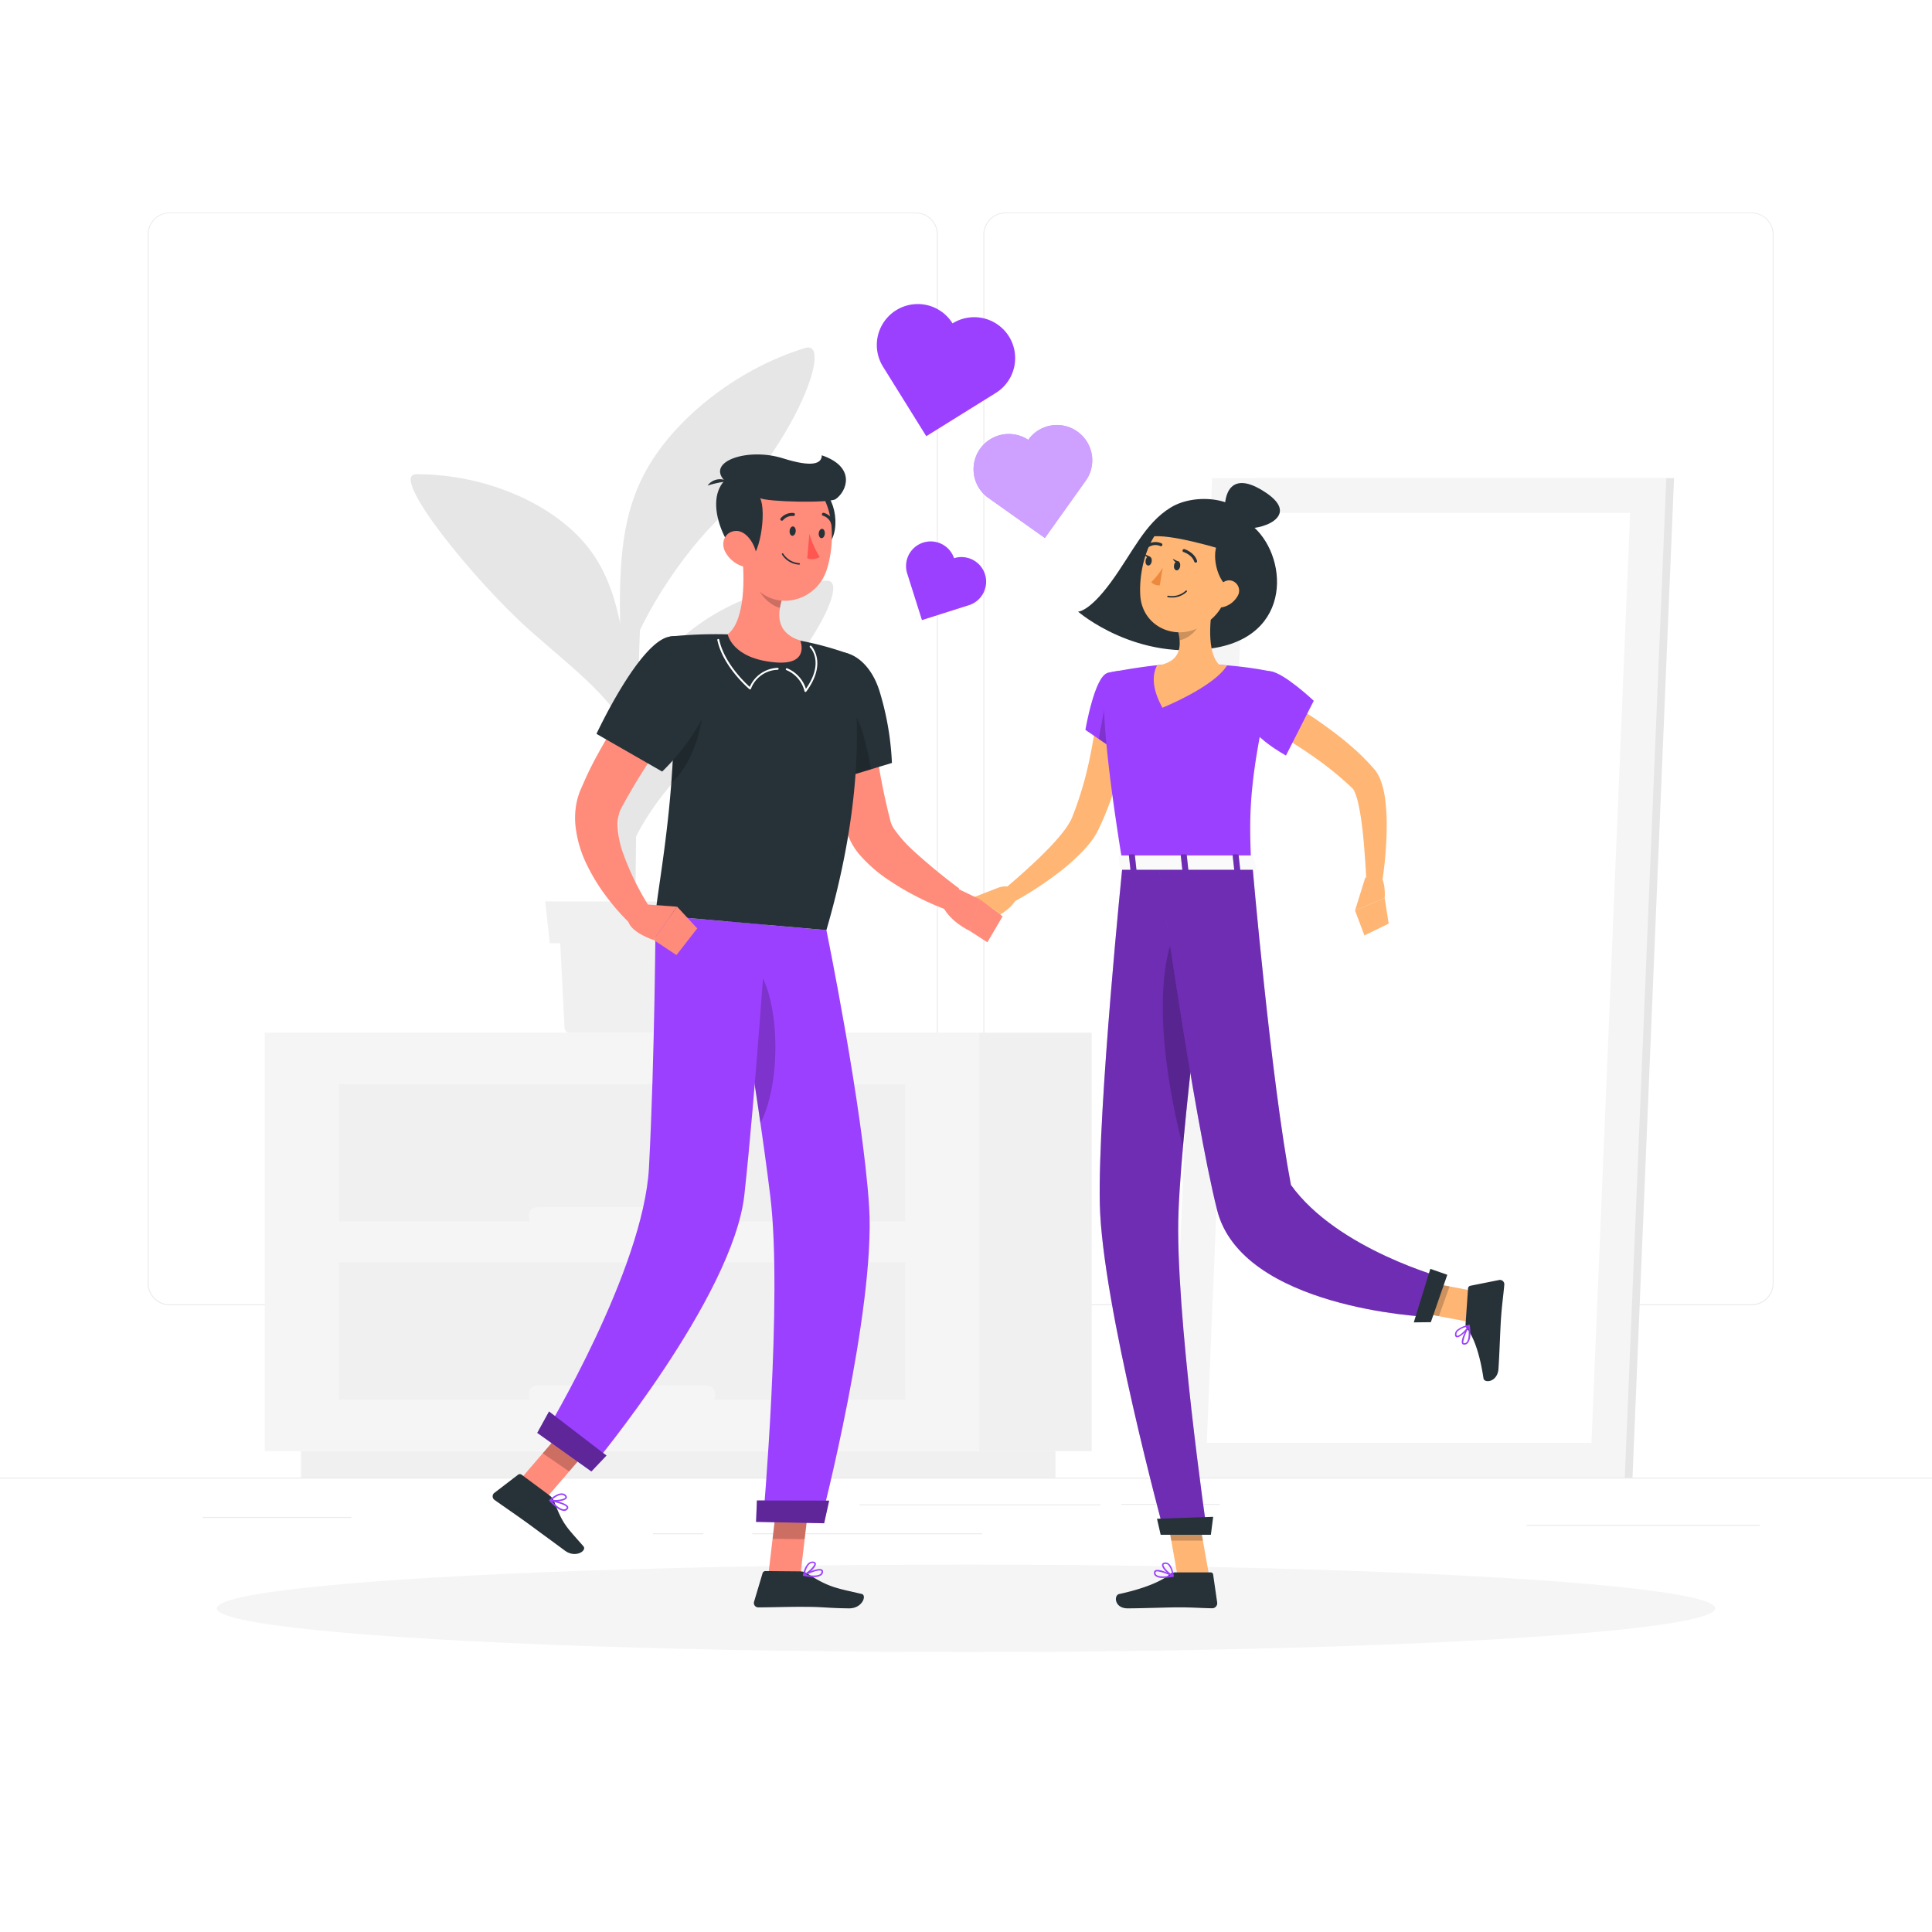 <svg class="animated" id="freepik_stories-love-is-in-the-air" xmlns="http://www.w3.org/2000/svg" viewBox="0 0 500 500" version="1.1" xmlns:xlink="http://www.w3.org/1999/xlink" xmlns:svgjs="http://svgjs.com/svgjs"><style>svg#freepik_stories-love-is-in-the-air:not(.animated) .animable {opacity: 0;}svg#freepik_stories-love-is-in-the-air.animated #freepik--character-2--inject-125 {animation: 3s Infinite  linear floating;animation-delay: 0s;}svg#freepik_stories-love-is-in-the-air.animated #freepik--character-1--inject-125 {animation: 3s Infinite  linear floating;animation-delay: 0s;}svg#freepik_stories-love-is-in-the-air.animated #freepik--Hearts--inject-125 {animation: 1.5s Infinite  linear heartbeat;animation-delay: 0s;}            @keyframes floating {                0% {                    opacity: 1;                    transform: translateY(0px);                }                50% {                    transform: translateY(-10px);                }                100% {                    opacity: 1;                    transform: translateY(0px);                }            }                    @keyframes heartbeat {                0% {                    transform: scale(1);                }                10% {                    transform: scale(1.1);                }                30% {                    transform: scale(1);                }                40% {                    transform: scale(1);                }                50% {                    transform: scale(1.1);                }                60% {                    transform: scale(1);                }                100% {                    transform: scale(1);                }            }        </style><g id="freepik--background-complete--inject-125" class="animable" style="transform-origin: 250px 226.03px;"><rect y="382.4" width="500" height="0.25" style="fill: rgb(235, 235, 235); transform-origin: 250px 382.525px;" id="el2yl9l8aj4hl" class="animable"></rect><rect x="290.21" y="389.21" width="25.46" height="0.25" style="fill: rgb(235, 235, 235); transform-origin: 302.94px 389.335px;" id="el72hjzaue06k" class="animable"></rect><rect x="395.11" y="394.62" width="60.33" height="0.25" style="fill: rgb(235, 235, 235); transform-origin: 425.275px 394.745px;" id="elzg1oekpa8z" class="animable"></rect><rect x="222.46" y="389.33" width="62.33" height="0.25" style="fill: rgb(235, 235, 235); transform-origin: 253.625px 389.455px;" id="elrwmew3sk6ss" class="animable"></rect><rect x="169" y="396.81" width="13.04" height="0.25" style="fill: rgb(235, 235, 235); transform-origin: 175.52px 396.935px;" id="elaqkqrf6cr27" class="animable"></rect><rect x="194.71" y="396.81" width="59.38" height="0.25" style="fill: rgb(235, 235, 235); transform-origin: 224.4px 396.935px;" id="elaf4o35wl7js" class="animable"></rect><rect x="52.46" y="392.59" width="38.45" height="0.25" style="fill: rgb(235, 235, 235); transform-origin: 71.685px 392.715px;" id="elwclxx1r5f4l" class="animable"></rect><path d="M237,337.8H43.91a5.71,5.71,0,0,1-5.7-5.71V60.66A5.71,5.71,0,0,1,43.91,55H237a5.71,5.71,0,0,1,5.71,5.71V332.09A5.71,5.71,0,0,1,237,337.8ZM43.91,55.2a5.46,5.46,0,0,0-5.45,5.46V332.09a5.46,5.46,0,0,0,5.45,5.46H237a5.47,5.47,0,0,0,5.46-5.46V60.66A5.47,5.47,0,0,0,237,55.2Z" style="fill: rgb(235, 235, 235); transform-origin: 140.46px 196.4px;" id="eltxe7yberht" class="animable"></path><path d="M453.31,337.8H260.21a5.72,5.72,0,0,1-5.71-5.71V60.66A5.72,5.72,0,0,1,260.21,55h193.1A5.71,5.71,0,0,1,459,60.66V332.09A5.71,5.71,0,0,1,453.31,337.8ZM260.21,55.2a5.47,5.47,0,0,0-5.46,5.46V332.09a5.47,5.47,0,0,0,5.46,5.46h193.1a5.47,5.47,0,0,0,5.46-5.46V60.66a5.47,5.47,0,0,0-5.46-5.46Z" style="fill: rgb(235, 235, 235); transform-origin: 356.75px 196.4px;" id="el1355uwx715h9" class="animable"></path><g id="elmd85ok89bd"><rect x="253.42" y="267.27" width="29.1" height="108.27" style="fill: rgb(240, 240, 240); transform-origin: 267.97px 321.405px; transform: rotate(180deg);" class="animable" id="elfqct80mubhr"></rect></g><g id="el22gukhpq1u"><rect x="77.9" y="375.54" width="195.25" height="6.86" style="fill: rgb(240, 240, 240); transform-origin: 175.525px 378.97px; transform: rotate(180deg);" class="animable" id="elyj0685u0t1d"></rect></g><rect x="68.52" y="267.27" width="184.9" height="108.27" style="fill: rgb(245, 245, 245); transform-origin: 160.97px 321.405px;" id="eleglortehv9d" class="animable"></rect><rect x="87.72" y="280.6" width="146.5" height="35.51" style="fill: rgb(240, 240, 240); transform-origin: 160.97px 298.355px;" id="elq3zc5tkrih" class="animable"></rect><rect x="87.72" y="326.7" width="146.5" height="35.51" style="fill: rgb(240, 240, 240); transform-origin: 160.97px 344.455px;" id="elhpm5y4k6k7k" class="animable"></rect><g id="elny7gsrjjrl"><rect x="136.86" y="312.41" width="48.22" height="4.87" rx="2.15" style="fill: rgb(245, 245, 245); transform-origin: 160.97px 314.845px; transform: rotate(180deg);" class="animable" id="elv6ulk2oge7"></rect></g><g id="elpw1gvlm5m3"><rect x="136.86" y="358.52" width="48.22" height="4.87" rx="2.15" style="fill: rgb(245, 245, 245); transform-origin: 160.97px 360.955px; transform: rotate(180deg);" class="animable" id="elvyf5rfs0ae8"></rect></g><polygon points="314.22 382.4 422.49 382.4 433.24 123.73 324.97 123.73 314.22 382.4" style="fill: rgb(230, 230, 230); transform-origin: 373.73px 253.065px;" id="elcdj3avvc5i9" class="animable"></polygon><polygon points="302.94 382.4 420.49 382.4 431.24 123.73 313.69 123.73 302.94 382.4" style="fill: rgb(245, 245, 245); transform-origin: 367.09px 253.065px;" id="els0nkeqzj5ar" class="animable"></polygon><polygon points="411.87 373.4 421.87 132.73 322.31 132.73 312.31 373.4 411.87 373.4" style="fill: rgb(255, 255, 255); transform-origin: 367.09px 253.065px;" id="elivbqeqt52q" class="animable"></polygon><path d="M161.37,262.32c-1.29-36.44-2.61-86.16.19-104.28l4.62-3.57s-1,3.42-1.54,59.41c-.5,52.28-1.11,43-.73,48.28a1.28,1.28,0,0,1-1.27,1.38h0A1.26,1.26,0,0,1,161.37,262.32Z" style="fill: rgb(230, 230, 230); transform-origin: 163.042px 209.005px;" id="eluze8o8ane1" class="animable"></path><path d="M152.82,142.48c-8.53-11.57-26.5-19.79-45.1-19.75-7.3,0,14.88,27.53,29.67,40.65,11,9.76,23.05,18.53,26.33,29.29C162.15,170,161.36,154.05,152.82,142.48Z" style="fill: rgb(230, 230, 230); transform-origin: 135.002px 157.7px;" id="elfxnfbh3usq4" class="animable"></path><path d="M169.94,172.62c7.84-12,25.3-21.31,43.87-22.35,7.29-.41-8.28,26.09-25.31,38.68-11.83,8.73-23.85,23.49-26.5,34.42C162.25,200.68,162.1,184.67,169.94,172.62Z" style="fill: rgb(230, 230, 230); transform-origin: 188.826px 186.818px;" id="elis83ot1hkjl" class="animable"></path><path d="M166.45,123.18c7.13-14.06,23.8-27.61,41.93-33.12,7.12-2.16-1.51,23.16-23,44.79-11.31,11.39-22.37,29.83-24.47,41.51C160.18,153.38,159.31,137.23,166.45,123.18Z" style="fill: rgb(230, 230, 230); transform-origin: 185.631px 133.145px;" id="elg0cgd5czxzl" class="animable"></path><path d="M144.68,238.19l1.43,27.88a1.28,1.28,0,0,0,1.27,1.2h31.51a1.28,1.28,0,0,0,1.27-1.2l1.43-27.88Z" style="fill: rgb(240, 240, 240); transform-origin: 163.135px 252.73px;" id="el481h0x3o9se" class="animable"></path><polygon points="183.98 244.1 142.29 244.1 141.09 233.28 185.18 233.28 183.98 244.1" style="fill: rgb(240, 240, 240); transform-origin: 163.135px 238.69px;" id="elsepg1rpwqor" class="animable"></polygon></g><g id="freepik--Shadow--inject-125" class="animable" style="transform-origin: 250px 416.24px;"><ellipse id="freepik--path--inject-125" cx="250" cy="416.24" rx="193.89" ry="11.32" style="fill: rgb(245, 245, 245); transform-origin: 250px 416.24px;" class="animable"></ellipse></g><g id="freepik--character-2--inject-125" class="animable" style="transform-origin: 318.698px 270.625px;"><path d="M303,131.33c-6.75,4.11-9.83,11.59-15.5,19.34s-8.5,7.62-8.5,7.62,15.21,13.21,35.94,9.29,17.94-26,7.79-32.5C321.21,128.92,309.55,127.33,303,131.33Z" style="fill: rgb(38, 50, 56); transform-origin: 304.746px 148.721px;" id="eln3szczkmw89" class="animable"></path><path d="M292.33,184.17c-.1,1.38-.22,2.56-.39,3.82s-.34,2.47-.54,3.69c-.41,2.46-1,4.88-1.54,7.3a79.76,79.76,0,0,1-4.89,14.2l-.4.86-.19.43-.26.51A18.8,18.8,0,0,1,283,216.9a27.6,27.6,0,0,1-2.59,3.17,52.93,52.93,0,0,1-5.64,5.14,89.81,89.81,0,0,1-12.32,8.13l-2.3-3.45c1.77-1.5,3.58-3.06,5.31-4.63s3.45-3.17,5.06-4.81a59.27,59.27,0,0,0,4.51-5,24.75,24.75,0,0,0,1.75-2.55c.13-.21.24-.41.34-.61a5,5,0,0,0,.27-.59l.13-.3.15-.4.31-.79c.82-2.1,1.51-4.27,2.17-6.46s1.2-4.41,1.69-6.66.9-4.51,1.28-6.78.68-4.61.91-6.73Z" style="fill: rgb(255, 181, 115); transform-origin: 276.24px 208.46px;" id="elwkfdoeik85" class="animable"></path><path d="M286.64,174.16c-3.38.85-5.74,14.74-5.74,14.74l9.3,6.32s8.91-14,6.32-17.71C293.82,173.64,291.56,172.9,286.64,174.16Z" style="fill: #9C40FF; transform-origin: 288.946px 184.408px;" id="elmgbw4qm3ri" class="animable"></path><g id="eldomswzbsh19"><polygon points="286.94 177.26 284.35 191.25 289.57 194.8 286.94 177.26" style="opacity: 0.2; transform-origin: 286.96px 186.03px;" class="animable" id="ellcw6n9m3us"></polygon></g><path d="M258.32,229.75,252,232.21l7.13,4.3s4.55-2.63,4.44-6l-.71-.4A5.31,5.31,0,0,0,258.32,229.75Z" style="fill: rgb(255, 181, 115); transform-origin: 257.786px 232.956px;" id="el2fxdb94aiog" class="animable"></path><polygon points="248.08 236.87 253.45 241.33 259.14 236.51 252.01 232.21 248.08 236.87" style="fill: rgb(255, 181, 115); transform-origin: 253.61px 236.77px;" id="el3rdactmt1jr" class="animable"></polygon><polygon points="312.93 407.88 304.75 407.88 301.39 388.92 309.58 388.92 312.93 407.88" style="fill: rgb(255, 181, 115); transform-origin: 307.16px 398.4px;" id="elm184eclk09o" class="animable"></polygon><path d="M304.11,406.93h9.2a.64.64,0,0,1,.65.56l1.05,7.28a1.31,1.31,0,0,1-1.31,1.45c-3.21-.05-4.75-.24-8.8-.24-2.49,0-9.63.26-13.07.26s-3.62-3.4-2.19-3.71c6.42-1.38,10.94-3.28,13.1-5.1A2.18,2.18,0,0,1,304.11,406.93Z" style="fill: rgb(38, 50, 56); transform-origin: 301.907px 411.585px;" id="el8owi4j0hsax" class="animable"></path><g id="el9i9lh7m2249"><g style="opacity: 0.2; transform-origin: 306.35px 393.81px;" class="animable" id="el54lpi37st2u"><polygon points="301.39 388.92 303.12 398.7 311.31 398.7 309.59 388.92 301.39 388.92" id="elrvyfut4yjv" class="animable" style="transform-origin: 306.35px 393.81px;"></polygon></g></g><path d="M286.64,174.16s-3.9,1.37,3.91,49.41H323.8c-.56-13.53-.68-21.89,5.79-49.66a95.37,95.37,0,0,0-14-1.85,105.44,105.44,0,0,0-15.09,0C294,172.65,286.64,174.16,286.64,174.16Z" style="fill: #9C40FF; transform-origin: 307.628px 197.68px;" id="el4viramagbpr" class="animable"></path><path d="M314.08,155.06c-.95,4.85-1.9,13.76,1.49,17,0,0-1.32,4.93-10.35,4.93-9.93,0-4.74-4.93-4.74-4.93,5.41-1.3,5.27-5.32,4.33-9.09Z" style="fill: rgb(255, 181, 115); transform-origin: 307.347px 166.025px;" id="el2fh624y0nha" class="animable"></path><path d="M315.57,172.06a105.58,105.58,0,0,0-15.1,0l-1,.1c-1.21,2.28-1.51,5.79,1.37,11,0,0,13.25-5.34,16.7-10.92C316.9,172.14,316.24,172.09,315.57,172.06Z" style="fill: rgb(255, 181, 115); transform-origin: 308.067px 177.475px;" id="elhqmqrlz7bxe" class="animable"></path><g id="eljrhuzpuidq8"><path d="M310.3,158.29,304.81,163a14.92,14.92,0,0,1,.47,2.68c2.07-.3,4.91-2.57,5.13-4.74A7.17,7.17,0,0,0,310.3,158.29Z" style="opacity: 0.2; transform-origin: 307.647px 161.985px;" class="animable" id="elr6wpzlbqdm"></path></g><path d="M319.32,146.64c-1.85,7.91-2.47,11.3-7.21,14.71-7.12,5.14-16.43,1.14-17-7.17-.5-7.47,2.62-19.16,11-21A11.09,11.09,0,0,1,319.32,146.64Z" style="fill: rgb(255, 181, 115); transform-origin: 307.349px 148.274px;" id="elg2rqwmqpdit" class="animable"></path><path d="M316.05,139.5c-2.87,2.2-1.62,10.17,1.94,12.61C323.55,150.78,324.6,132.94,316.05,139.5Z" style="fill: rgb(38, 50, 56); transform-origin: 318.39px 145.083px;" id="ele0lh3ti0a3l" class="animable"></path><path d="M317,132c-.17-3.78,1.33-10.72,10.61-4.5s-1.61,10-6.05,9.11S317,132,317,132Z" style="fill: rgb(38, 50, 56); transform-origin: 324.117px 130.875px;" id="el2vwf2tw76h1" class="animable"></path><path d="M306,131.61c-3.22.56-7.29,5.33-8.15,7.28,4.82-.89,18.1,3.22,18.1,3.22s5.94-.67,2.61-5.25S306,131.61,306,131.61Z" style="fill: rgb(38, 50, 56); transform-origin: 308.712px 136.86px;" id="elj717awk3az" class="animable"></path><path d="M290.55,223.57s-6.46,63.07-5.92,88c.56,26,16.71,85.19,16.71,85.19h11.07S304,339.09,305,313.59c1.07-27.81,9.9-90,9.9-90Z" style="fill: #9C40FF; transform-origin: 299.749px 310.165px;" id="ellf2833sv1h" class="animable"></path><g id="elzuxq6nz7r7"><path d="M290.55,223.57s-6.46,63.07-5.92,88c.56,26,16.71,85.19,16.71,85.19h11.07S304,339.09,305,313.59c1.07-27.81,9.9-90,9.9-90Z" style="opacity: 0.3; transform-origin: 299.749px 310.165px;" class="animable" id="el5rkc5vchhsn"></path></g><polygon points="313.37 397.2 300.38 397.2 299.43 393.06 313.97 392.55 313.37 397.2" style="fill: rgb(38, 50, 56); transform-origin: 306.7px 394.875px;" id="elw07diixr2rp" class="animable"></polygon><g id="el5hextahdqlw"><path d="M304.89,239.26c-8.17,16.43-1.64,46.4,1.25,57.55,1.48-16.74,4-37.22,5.92-52.25C310.83,236.06,308.66,231.69,304.89,239.26Z" style="opacity: 0.2; transform-origin: 306.493px 266.086px;" class="animable" id="ela8jt1n98gnu"></path></g><polygon points="384.28 334.65 381.52 342.36 362.65 338.8 365.41 331.09 384.28 334.65" style="fill: rgb(255, 181, 115); transform-origin: 373.465px 336.725px;" id="eltfqu2q6xy1" class="animable"></polygon><path d="M379.29,342.61l.64-9.18a.76.76,0,0,1,.61-.68l7.4-1.48a1.13,1.13,0,0,1,1.37,1.22c-.28,3.2-.57,4.75-.86,8.79-.17,2.48-.41,9.6-.65,13s-3.67,3.82-3.88,2.41c-.94-6.32-2.54-10.72-4.22-12.77A1.91,1.91,0,0,1,379.29,342.61Z" style="fill: rgb(38, 50, 56); transform-origin: 384.301px 344.346px;" id="elp8dq9dpdra" class="animable"></path><g id="elu2taityw73"><g style="opacity: 0.2; transform-origin: 368.9px 335.86px;" class="animable" id="elkz2i3ivk917"><polygon points="362.66 338.8 372.38 340.63 375.14 332.92 365.42 331.09 362.66 338.8" id="elmxzrqdmsel" class="animable" style="transform-origin: 368.9px 335.86px;"></polygon></g></g><path d="M299.75,223.57s9.07,65.08,15.23,89.57c6.41,25.47,54.16,27.64,54.16,27.64l4.86-9.94s-27.88-7.42-39.91-24.18c-5.21-27.44-10-83.09-10-83.09Z" style="fill: #9C40FF; transform-origin: 336.875px 282.175px;" id="elcomb37flw3p" class="animable"></path><g id="elry8xpm3naub"><path d="M299.75,223.57s9.07,65.08,15.23,89.57c6.41,25.47,54.16,27.64,54.16,27.64l4.86-9.94s-27.88-7.42-39.91-24.18c-5.21-27.44-10-83.09-10-83.09Z" style="opacity: 0.3; transform-origin: 336.875px 282.175px;" class="animable" id="elerk0qcv0bl9"></path></g><polygon points="374.56 329.91 370.3 342.18 365.89 342.23 370.17 328.38 374.56 329.91" style="fill: rgb(38, 50, 56); transform-origin: 370.225px 335.305px;" id="elx7x5sstari" class="animable"></polygon><path d="M380.52,345.59a3.39,3.39,0,0,1-.65,2,1.2,1.2,0,0,1-1,.4.52.52,0,0,1-.49-.29c-.48-1,1.42-4.33,1.64-4.71a.23.23,0,0,1,.21-.11.16.16,0,0,1,.15.14A13.69,13.69,0,0,1,380.52,345.59Zm-1.81,1.55a.76.76,0,0,0,0,.36.23.23,0,0,0,.21.12.83.83,0,0,0,.64-.26c.48-.53.65-1.87.48-3.67A11.82,11.82,0,0,0,378.71,347.14Z" style="fill: #9C40FF; transform-origin: 379.417px 345.437px;" id="elqr8wx7p985" class="animable"></path><path d="M380.4,343.07a.19.19,0,0,1,0,.08c-.51,1-2.43,3-3.35,2.94-.22,0-.48-.16-.5-.7a1.6,1.6,0,0,1,.41-1.09,6.23,6.23,0,0,1,3.27-1.41.16.16,0,0,1,.16.07A.11.11,0,0,1,380.4,343.07Zm-3.47,2.15a.37.37,0,0,0,0,.11c0,.35.16.37.2.37.56.06,2.05-1.33,2.72-2.36a5.21,5.21,0,0,0-2.61,1.19A1.1,1.1,0,0,0,376.93,345.22Z" style="fill: #9C40FF; transform-origin: 378.48px 344.49px;" id="ellx50gqc02p" class="animable"></path><path d="M305.41,146.59c-.11.65-.55,1.12-1,1s-.68-.66-.57-1.31.54-1.12,1-1.05S305.52,145.94,305.41,146.59Z" style="fill: rgb(38, 50, 56); transform-origin: 304.625px 146.416px;" id="elubrnggylqbd" class="animable"></path><path d="M298.05,145.34c-.11.65-.54,1.12-1,1s-.68-.65-.57-1.31.55-1.12,1-1S298.16,144.69,298.05,145.34Z" style="fill: rgb(38, 50, 56); transform-origin: 297.265px 145.185px;" id="elhmei5vdfbd5" class="animable"></path><path d="M297.66,144.1l-1.48-.72S296.77,144.74,297.66,144.1Z" style="fill: rgb(38, 50, 56); transform-origin: 296.92px 143.826px;" id="ele1yqqnsl8rr" class="animable"></path><path d="M300.92,146.9a18,18,0,0,1-3,3.76,2.86,2.86,0,0,0,2.24.83Z" style="fill: rgb(237, 137, 62); transform-origin: 299.42px 149.199px;" id="eliyvbw18cxf" class="animable"></path><path d="M303.25,154.64a5.56,5.56,0,0,1-1-.09.19.19,0,0,1-.16-.22.2.2,0,0,1,.22-.16,5.25,5.25,0,0,0,4.55-1.3.19.19,0,0,1,.28,0,.2.2,0,0,1,0,.27A5.46,5.46,0,0,1,303.25,154.64Z" style="fill: rgb(38, 50, 56); transform-origin: 304.64px 153.725px;" id="elrbqv77xrtzi" class="animable"></path><path d="M320.24,154.34a6,6,0,0,1-3.61,2.75c-2,.51-3-1.3-2.38-3.18.53-1.69,2.23-4,4.24-3.69A2.68,2.68,0,0,1,320.24,154.34Z" style="fill: rgb(255, 181, 115); transform-origin: 317.378px 153.685px;" id="el3bl0gp5umt8" class="animable"></path><path d="M309.41,145.59a.38.38,0,0,1-.36-.27c-.53-1.71-2.72-2.45-2.74-2.45a.38.38,0,0,1-.25-.49.38.38,0,0,1,.49-.25c.1,0,2.6.87,3.24,3a.39.39,0,0,1-.26.49Z" style="fill: rgb(38, 50, 56); transform-origin: 307.923px 143.864px;" id="elxoltcgkohde" class="animable"></path><path d="M297.22,141.56a.38.38,0,0,1-.19-.72,3.86,3.86,0,0,1,3.53-.24.39.39,0,1,1-.35.69h0a3.12,3.12,0,0,0-2.8.22A.34.34,0,0,1,297.22,141.56Z" style="fill: rgb(38, 50, 56); transform-origin: 298.819px 140.922px;" id="elu3p53wu4jb" class="animable"></path><path d="M331.41,180.58a107.66,107.66,0,0,1,12.23,7.76c1.94,1.43,3.88,2.89,5.72,4.51a57.79,57.79,0,0,1,5.36,5.16l.64.7c.1.12.19.21.4.47a6.77,6.77,0,0,1,.48.65,11.35,11.35,0,0,1,1.15,2.33,22,22,0,0,1,1,4.05,51.53,51.53,0,0,1,.49,7.44,100.15,100.15,0,0,1-1.13,14.3l-4.14-.25c-.13-2.27-.26-4.6-.44-6.88s-.36-4.57-.65-6.8a56.83,56.83,0,0,0-1.09-6.46,15.73,15.73,0,0,0-.88-2.69,3.29,3.29,0,0,0-.45-.77,2.1,2.1,0,0,1-.24-.22l-.59-.56a85.29,85.29,0,0,0-10.38-8.22c-1.85-1.29-3.77-2.49-5.68-3.7s-3.9-2.39-5.76-3.47Z" style="fill: rgb(255, 181, 115); transform-origin: 343.166px 204.265px;" id="eldf979oeegp" class="animable"></path><path d="M328.79,173.73c3.46.34,11.21,7.63,11.21,7.63l-7.19,14.17s-9.23-5-10-9.5C322,181.38,324.83,173.34,328.79,173.73Z" style="fill: #9C40FF; transform-origin: 331.336px 184.623px;" id="elv5vgca1cb5n" class="animable"></path><path d="M301,408.36a3.07,3.07,0,0,1-2-.5,1.09,1.09,0,0,1-.35-.95.62.62,0,0,1,.33-.51c1-.55,4.27,1.11,4.64,1.31a.19.19,0,0,1,.1.2.19.19,0,0,1-.16.16A13.69,13.69,0,0,1,301,408.36Zm-1.46-1.69a.74.74,0,0,0-.36.07.24.24,0,0,0-.13.21.69.69,0,0,0,.22.62c.5.45,1.85.52,3.66.22A10.5,10.5,0,0,0,299.58,406.67Z" style="fill: #9C40FF; transform-origin: 301.182px 407.332px;" id="el1dobx65cnic" class="animable"></path><path d="M303.58,408.07h-.08c-1-.45-2.91-2.21-2.76-3.14,0-.22.19-.49.73-.55a1.4,1.4,0,0,1,1.07.34c1,.86,1.22,3.06,1.23,3.15a.21.21,0,0,1-.08.18A.2.2,0,0,1,303.58,408.07Zm-1.95-3.32h-.12c-.35,0-.38.18-.39.22-.09.56,1.22,1.95,2.22,2.55a4.54,4.54,0,0,0-1-2.52A1,1,0,0,0,301.63,404.75Z" style="fill: #9C40FF; transform-origin: 302.251px 406.222px;" id="elagikor3jpw5" class="animable"></path><path d="M305,145.35l-1.49-.72S304.13,146,305,145.35Z" style="fill: rgb(38, 50, 56); transform-origin: 304.255px 145.078px;" id="elwj73wg5qvc" class="animable"></path><path d="M324.3,221.62l.85,3c.11.24-.16.47-.54.47H290.38c-.3,0-.54-.15-.56-.33l-.3-3c0-.21.24-.38.56-.38h33.68A.61.61,0,0,1,324.3,221.62Z" style="fill: rgb(250, 250, 250); transform-origin: 307.347px 223.234px;" id="elt0iv360h3rb" class="animable"></path><path d="M319.78,225.38h.9c.18,0,.31-.09.3-.2l-.42-3.87c0-.11-.17-.21-.35-.21h-.9c-.18,0-.32.1-.31.21l.43,3.87C319.44,225.29,319.6,225.38,319.78,225.38Z" style="fill: #9C40FF; transform-origin: 319.99px 223.24px;" id="elxbh59h1haft" class="animable"></path><g id="eli1jikxk4vl"><g style="opacity: 0.3; transform-origin: 319.99px 223.24px;" class="animable" id="eluwfiwhfqb1"><path d="M319.78,225.38h.9c.18,0,.31-.09.3-.2l-.42-3.87c0-.11-.17-.21-.35-.21h-.9c-.18,0-.32.1-.31.21l.43,3.87C319.44,225.29,319.6,225.38,319.78,225.38Z" id="elm2189064tw" class="animable" style="transform-origin: 319.99px 223.24px;"></path></g></g><path d="M292.92,225.38h.9c.18,0,.32-.09.3-.2l-.42-3.87c0-.11-.17-.21-.35-.21h-.9c-.18,0-.32.1-.3.21l.42,3.87C292.58,225.29,292.74,225.38,292.92,225.38Z" style="fill: #9C40FF; transform-origin: 293.135px 223.24px;" id="elb1y35k1okzl" class="animable"></path><g id="elsiye5d570l"><path d="M292.92,225.38h.9c.18,0,.32-.09.3-.2l-.42-3.87c0-.11-.17-.21-.35-.21h-.9c-.18,0-.32.1-.3.21l.42,3.87C292.58,225.29,292.74,225.38,292.92,225.38Z" style="opacity: 0.3; transform-origin: 293.135px 223.24px;" class="animable" id="elbgbcvbhg5ti"></path></g><path d="M306.35,225.38h.9c.18,0,.32-.09.3-.2l-.42-3.87c0-.11-.17-.21-.35-.21h-.9c-.18,0-.32.1-.31.21l.43,3.87C306,225.29,306.17,225.38,306.35,225.38Z" style="fill: #9C40FF; transform-origin: 306.561px 223.24px;" id="elm0m0svzmuhk" class="animable"></path><g id="ellzhihv2172n"><path d="M306.35,225.38h.9c.18,0,.32-.09.3-.2l-.42-3.87c0-.11-.17-.21-.35-.21h-.9c-.18,0-.32.1-.31.21l.43,3.87C306,225.29,306.17,225.38,306.35,225.38Z" style="opacity: 0.3; transform-origin: 306.561px 223.24px;" class="animable" id="ellk039eghay"></path></g><path d="M353.31,227.2l-2.63,8.44,7.67-3.23s.55-5.22-2.26-7.14Z" style="fill: rgb(255, 181, 115); transform-origin: 354.537px 230.455px;" id="el8w1th63trr" class="animable"></path><polygon points="353.11 242.08 359.39 239.03 358.35 232.41 350.68 235.64 353.11 242.08" style="fill: rgb(255, 181, 115); transform-origin: 355.035px 237.245px;" id="elyi1y7obtdmr" class="animable"></polygon></g><g id="freepik--character-1--inject-125" class="animable" style="transform-origin: 193.483px 266.924px;"><polygon points="198.85 407.55 207.15 407.63 209.41 388.43 201.11 388.36 198.85 407.55" style="fill: rgb(255, 139, 123); transform-origin: 204.13px 397.995px;" id="ele4ctex2t7m7" class="animable"></polygon><path d="M207.16,406.67l-9.06-.08a.78.78,0,0,0-.75.56l-2.19,7.35a1.13,1.13,0,0,0,1.09,1.49c3.27,0,8-.18,12.12-.14,4.8,0,5.79.34,11.42.39,3.41,0,4.61-3.41,3.21-3.73-6.38-1.48-8.53-1.67-13.88-5.18A3.63,3.63,0,0,0,207.16,406.67Z" style="fill: rgb(38, 50, 56); transform-origin: 209.337px 411.415px;" id="elx71gq0o2c3" class="animable"></path><g id="el2g9q59z4q9i"><polygon points="209.41 388.44 208.24 398.33 199.94 398.26 201.11 388.36 209.41 388.44" style="opacity: 0.2; transform-origin: 204.675px 393.345px;" class="animable" id="el338lz06v9nt"></polygon></g><path d="M210.59,408.15a13.65,13.65,0,0,1-2.66-.32.2.2,0,0,1-.15-.17.18.18,0,0,1,.11-.2c.39-.2,3.88-1.87,4.83-1.27a.59.59,0,0,1,.28.53,1.15,1.15,0,0,1-.44.94A3.22,3.22,0,0,1,210.59,408.15Zm-2-.59c1.8.31,3.16.24,3.71-.2a.77.77,0,0,0,.3-.64.21.21,0,0,0-.1-.2C212,406.2,210,406.91,208.6,407.56Z" style="fill: #9C40FF; transform-origin: 210.389px 407.11px;" id="elf6qmi364yd5" class="animable"></path><path d="M208,407.83a.19.19,0,0,1-.12,0,.23.23,0,0,1-.07-.19c0-.15.65-3.72,2.63-3.5.52.06.67.32.7.53.13.94-2,2.73-3.06,3.18A.11.11,0,0,1,208,407.83Zm2.27-3.34c-1.19,0-1.78,1.94-2,2.79,1.1-.62,2.55-2,2.47-2.59,0,0,0-.16-.35-.2Z" style="fill: #9C40FF; transform-origin: 209.477px 405.991px;" id="elihacwgdb9g" class="animable"></path><path d="M224.29,177.7c.71,5.2,1.49,10.59,2.34,15.84s1.78,10.52,3,15.59c.13.64.29,1.26.45,1.88l.42,1.68a6.69,6.69,0,0,0,1,2,34.1,34.1,0,0,0,4.62,5.24,154.93,154.93,0,0,0,12.1,10l-3,5.62a70.08,70.08,0,0,1-7.86-3.46,68.43,68.43,0,0,1-7.5-4.42,37.17,37.17,0,0,1-7.13-6.17,17.08,17.08,0,0,1-3.13-5c-.26-.63-.31-.84-.44-1.22l-.35-1c-.24-.69-.47-1.38-.67-2.06A159.05,159.05,0,0,1,214,195.78c-1.06-5.52-1.91-11-2.5-16.63Z" style="fill: rgb(255, 139, 123); transform-origin: 229.86px 206.625px;" id="elmrwwe0miy6" class="animable"></path><path d="M208.67,180.09c-.13,9.48,3.57,23,3.57,23l13.17-4,5.42-1.64a74.48,74.48,0,0,0-3.21-18.57c-3.21-10.33-12.14-13.39-17.29-6.28C209.17,174.24,208.71,176.94,208.67,180.09Z" style="fill: rgb(38, 50, 56); transform-origin: 219.748px 185.914px;" id="el8oa3w6owrpi" class="animable"></path><g id="elue34iee7l1h"><path d="M208.67,180.09c-.13,9.48,3.57,23,3.57,23l13.17-4a71.79,71.79,0,0,0-2.33-10C220.42,180.5,213.78,176.94,208.67,180.09Z" style="opacity: 0.2; transform-origin: 217.038px 191.024px;" class="animable" id="elvk8rkbdqrqf"></path></g><path d="M247.74,229.94l5.86,2.81L251,240.92s-5.61-2.47-7.46-7.32Z" style="fill: rgb(255, 139, 123); transform-origin: 248.57px 235.43px;" id="elz4rlkfh9tvp" class="animable"></path><polygon points="259.47 237.15 255.53 243.86 250.97 240.92 253.6 232.75 259.47 237.15" style="fill: rgb(255, 139, 123); transform-origin: 255.22px 238.305px;" id="elrkk413s93gj" class="animable"></polygon><path d="M213.87,240.71s9.44,46.08,11.06,71.62c1.68,26.57-12.43,81.18-12.43,81.18l-15-.32s5.06-57.3,1.86-83.53c-3.48-28.59-10.92-71.17-10.92-71.17Z" style="fill: #9C40FF; transform-origin: 206.754px 316px;" id="el24nwp9qy5cx" class="animable"></path><g id="ela2du7tylu"><path d="M195.21,250c-1.92-1.82-3.23.27-4.1,4.14,1.65,10,3.81,23.44,5.7,36.52C202.84,278.8,201.42,255.89,195.21,250Z" style="opacity: 0.2; transform-origin: 195.89px 269.997px;" class="animable" id="elf492o749rm"></path></g><polygon points="195.67 393.86 213.29 394.22 214.59 388.36 195.89 388.32 195.67 393.86" style="fill: #9C40FF; transform-origin: 205.13px 391.27px;" id="el0hlu715b8rt" class="animable"></polygon><g id="eli7bfnfenfj"><polygon points="195.67 393.86 213.29 394.22 214.59 388.36 195.89 388.32 195.67 393.86" style="opacity: 0.4; transform-origin: 205.13px 391.27px;" class="animable" id="elkzxeduz0wdj"></polygon></g><polygon points="134.36 383.21 141.2 387.9 153.8 373.25 146.96 368.55 134.36 383.21" style="fill: rgb(255, 139, 123); transform-origin: 144.08px 378.225px;" id="elxylal4njjfp" class="animable"></polygon><path d="M142.27,387.05,135,381.66a.78.78,0,0,0-.93,0l-6.1,4.67a1.13,1.13,0,0,0,0,1.84c2.67,1.9,6.59,4.56,9.89,7,3.87,2.86,3.83,2.8,8.36,6.15,2.74,2,5.73,0,4.78-1.13-4.3-4.95-5.26-5.49-7.53-11.47A3.57,3.57,0,0,0,142.27,387.05Z" style="fill: rgb(38, 50, 56); transform-origin: 139.338px 391.839px;" id="elb8kv8h7drn7" class="animable"></path><g id="elabacbbvmnj"><polygon points="153.8 373.25 147.3 380.81 140.46 376.11 146.96 368.55 153.8 373.25" style="opacity: 0.2; transform-origin: 147.13px 374.68px;" class="animable" id="elyslmyxawusr"></polygon></g><path d="M144.17,390.26a13,13,0,0,1-2-1.82.2.2,0,0,1,0-.23.21.21,0,0,1,.21-.1c.43.08,4.23.77,4.65,1.81a.6.6,0,0,1-.08.6,1.19,1.19,0,0,1-.91.51A3.25,3.25,0,0,1,144.17,390.26Zm-1.26-1.65c1.26,1.31,2.41,2.06,3.11,2a.76.76,0,0,0,.62-.34.22.22,0,0,0,0-.22C146.45,389.51,144.44,388.93,142.91,388.61Z" style="fill: #9C40FF; transform-origin: 144.605px 389.569px;" id="el231pwm866bk" class="animable"></path><path d="M142.24,388.47a.28.28,0,0,1-.08-.11.19.19,0,0,1,.05-.19c.11-.11,2.72-2.63,4.19-1.29.38.35.35.65.25.84-.44.84-3.22,1-4.34.78Zm3.8-1.38c-1-.7-2.59.52-3.25,1.09,1.25.14,3.25-.14,3.51-.64,0,0,.08-.15-.17-.37Z" style="fill: #9C40FF; transform-origin: 144.434px 387.539px;" id="eltx3nqtoyeuq" class="animable"></path><path d="M198.44,239.36s-3,44.45-5.8,69.89c-2.95,26.46-39.12,69.94-39.12,69.94l-12.24-8.64s25.26-42,26.67-68.36c1.52-28.76,1.71-65.35,1.71-65.35Z" style="fill: #9C40FF; transform-origin: 169.86px 308.015px;" id="el2f4gid3ob8" class="animable"></path><polygon points="139.04 370.83 153.05 380.81 156.96 376.69 142.09 365.29 139.04 370.83" style="fill: #9C40FF; transform-origin: 148px 373.05px;" id="elyvk44u0tohb" class="animable"></polygon><g id="el3dkratdeh4r"><polygon points="139.04 370.83 153.05 380.81 156.96 376.69 142.09 365.29 139.04 370.83" style="opacity: 0.4; transform-origin: 148px 373.05px;" class="animable" id="elw3qdh00g49j"></polygon></g><path d="M219.64,169.22s7.57,25.82-5.77,71.49l-44.21-3.87c.29-6.82,7.46-39.55,3.71-72.1a114.92,114.92,0,0,1,15-.57,164.3,164.3,0,0,1,18.79,1.64A82.69,82.69,0,0,1,219.64,169.22Z" style="fill: rgb(38, 50, 56); transform-origin: 195.72px 202.418px;" id="elheo1jfpo2vs" class="animable"></path><g id="elau3ugsya1f"><path d="M182.19,181.41l-7.74,4.83c0,5.69-.32,11.2-.71,16.36C178.58,198.34,181.66,190.13,182.19,181.41Z" style="opacity: 0.2; transform-origin: 177.965px 192.005px;" class="animable" id="eldeh8pnvubr5"></path></g><path d="M192.05,143.17c.66,6.15.87,17.33-3.71,21,0,0,1.11,6.31,12.35,7.26,9,.76,6.44-5.62,6.44-5.62-6.6-2.2-6-7.19-4.4-11.78Z" style="fill: rgb(255, 139, 123); transform-origin: 197.903px 157.331px;" id="elmzadzkm8nuf" class="animable"></path><path d="M194.12,178.43a.27.27,0,0,1-.16-.06c-.06-.05-6.84-5.74-8.31-12.71a.24.24,0,0,1,.19-.29.25.25,0,0,1,.3.19c1.27,6,6.65,11.11,7.89,12.21a8.23,8.23,0,0,1,7.23-4.93h0a.26.26,0,0,1,.25.26.28.28,0,0,1-.26.24,7.6,7.6,0,0,0-6.91,4.94.24.24,0,0,1-.17.14Z" style="fill: rgb(255, 255, 255); transform-origin: 193.577px 171.897px;" id="eli2iek1k24kc" class="animable"></path><path d="M208.46,179.08h-.06a.27.27,0,0,1-.19-.2,8,8,0,0,0-4.69-5.46.24.24,0,0,1-.13-.33.25.25,0,0,1,.32-.13,8.51,8.51,0,0,1,4.86,5.3c4.83-6.87,1.21-10.58,1.05-10.73a.25.25,0,0,1,0-.36.24.24,0,0,1,.35,0s4.25,4.31-1.31,11.81A.26.26,0,0,1,208.46,179.08Z" style="fill: rgb(255, 255, 255); transform-origin: 207.444px 173.087px;" id="eln0hobuuobu" class="animable"></path><g id="el4j5iads57eh"><path d="M196.4,147.6l6.32,6.42a19,19,0,0,0-.87,3.29c-2.54-.6-5.83-3.74-5.87-6.46A9.16,9.16,0,0,1,196.4,147.6Z" style="opacity: 0.2; transform-origin: 199.344px 152.455px;" class="animable" id="eljspru9k6ngc"></path></g><path d="M212.8,127.08c3.93,2,5.21,13-.21,15S205.37,123.31,212.8,127.08Z" style="fill: rgb(38, 50, 56); transform-origin: 212.035px 134.419px;" id="elnjljzkhfcy" class="animable"></path><path d="M192.13,134c-.21,8.24-.76,13,3,17.61,5.67,6.87,16.1,4,18.77-4,2.4-7.2,2.35-19.46-5.38-23.42A11.23,11.23,0,0,0,192.13,134Z" style="fill: rgb(255, 139, 123); transform-origin: 203.635px 139.205px;" id="el0snjsbvcfes" class="animable"></path><path d="M204.35,137.38c-.06.67.25,1.24.68,1.28s.84-.47.9-1.14-.25-1.24-.69-1.28S204.41,136.71,204.35,137.38Z" style="fill: rgb(38, 50, 56); transform-origin: 205.14px 137.45px;" id="elu2kbb34vzq" class="animable"></path><path d="M211.89,138c-.06.67.24,1.24.68,1.28s.84-.47.89-1.14-.24-1.24-.68-1.28S211.94,137.37,211.89,138Z" style="fill: rgb(38, 50, 56); transform-origin: 212.674px 138.07px;" id="el0zfgk0bbw1pk" class="animable"></path><path d="M209.46,138.16a23.86,23.86,0,0,0,2.69,6,3.86,3.86,0,0,1-3.24.32Z" style="fill: rgb(255, 86, 82); transform-origin: 210.53px 141.429px;" id="elchc0ih2qzf" class="animable"></path><path d="M206.81,146.13h0a5.61,5.61,0,0,1-4.44-2.64.2.2,0,0,1,.08-.27.19.19,0,0,1,.26.08,5.33,5.33,0,0,0,4.13,2.44.2.2,0,0,1,.18.21A.19.19,0,0,1,206.81,146.13Z" style="fill: rgb(38, 50, 56); transform-origin: 204.683px 144.664px;" id="elwx95uzr0eyb" class="animable"></path><path d="M202.3,134.75a.37.37,0,0,1-.24-.1.39.39,0,0,1,0-.55,3.9,3.9,0,0,1,3.33-1.34.39.39,0,0,1,.33.45.4.4,0,0,1-.45.33h0a3.11,3.11,0,0,0-2.62,1.08A.37.37,0,0,1,202.3,134.75Z" style="fill: rgb(38, 50, 56); transform-origin: 203.836px 133.749px;" id="elqf46haohzf" class="animable"></path><path d="M215.42,135.74a.39.39,0,0,1-.34-.25,3.12,3.12,0,0,0-2.05-2,.39.39,0,0,1,.16-.77,3.86,3.86,0,0,1,2.62,2.45.39.39,0,0,1-.22.51A.33.33,0,0,1,215.42,135.74Z" style="fill: rgb(38, 50, 56); transform-origin: 214.278px 134.226px;" id="elsw0hqmz2gom" class="animable"></path><path d="M181.51,178.38c-1.71,2.23-3.56,4.63-5.28,7s-3.48,4.77-5.15,7.19a163.36,163.36,0,0,0-9.28,14.72l-1,1.83a7,7,0,0,0-.49,1.15,10.18,10.18,0,0,0-.48,2.87,22.92,22.92,0,0,0,1.26,7.21,70.14,70.14,0,0,0,7.48,15.15l-4.78,4.2a56.62,56.62,0,0,1-6.51-7.21,49.54,49.54,0,0,1-5.26-8.41,30.48,30.48,0,0,1-3.09-10.39,20.31,20.31,0,0,1,.33-6.17,18.23,18.23,0,0,1,1-3.15l1-2.27c1.32-3,2.79-5.8,4.35-8.55s3.19-5.44,4.88-8.08,3.46-5.2,5.3-7.72,3.68-5,5.77-7.47Z" style="fill: rgb(255, 139, 123); transform-origin: 165.17px 204.99px;" id="elgrvfwexag2h" class="animable"></path><path d="M173.37,164.74c-7.84,1.17-19,25.18-19,25.18l17,9.76a56.74,56.74,0,0,0,11.78-16.52C187.46,173.32,181.78,163.49,173.37,164.74Z" style="fill: rgb(38, 50, 56); transform-origin: 169.499px 182.156px;" id="elk9i6kkdiwx" class="animable"></path><path d="M166.32,234l8.9.65-6.08,8.62s-6.24-2-6.61-5.18Z" style="fill: rgb(255, 139, 123); transform-origin: 168.875px 238.635px;" id="elujbajop3l8" class="animable"></path><polygon points="180.44 240.27 175.07 247.17 169.14 243.25 175.22 234.63 180.44 240.27" style="fill: rgb(255, 139, 123); transform-origin: 174.79px 240.9px;" id="el79fdfipzidm" class="animable"></polygon><path d="M187.5,124.38c-6.08,6.54,2.24,20.71,5.71,20.7s5.24-12.83,3.5-16.17c1.81,1,17.95,1.34,19.54.27,2.92-2,5.39-8.3-3.57-11.35,0,2.25-2.59,3.13-10,.8C193.57,115.73,182.75,119.42,187.5,124.38Z" style="fill: rgb(38, 50, 56); transform-origin: 202.134px 131.343px;" id="el6erj2ju7rcy" class="animable"></path><path d="M188.34,124.58a3.93,3.93,0,0,0-5.21,1.09A24.19,24.19,0,0,1,188.34,124.58Z" style="fill: rgb(38, 50, 56); transform-origin: 185.735px 124.848px;" id="elslfjx059me" class="animable"></path><path d="M187.64,142.71a7.82,7.82,0,0,0,4.56,3.86c2.62.83,4-1.5,3.36-4-.59-2.27-2.67-5.42-5.33-5.15S186.5,140.44,187.64,142.71Z" style="fill: rgb(255, 139, 123); transform-origin: 191.452px 142.072px;" id="elyjhsnzcoeoq" class="animable"></path></g><g id="freepik--Hearts--inject-125" class="animable" style="transform-origin: 254.799px 119.585px;"><path d="M261.13,87.09a10.61,10.61,0,0,0-14.61-3.4,10.6,10.6,0,1,0-18,11.2l11.2,18,18-11.2A10.61,10.61,0,0,0,261.13,87.09Z" style="fill: #9C40FF; transform-origin: 244.822px 95.79px;" id="eltdjomrbg7ka" class="animable"></path><path d="M278.81,111.68a9.1,9.1,0,0,0-12.7,2.15,9.12,9.12,0,0,0-10.56,14.86l14.86,10.55L281,124.39A9.1,9.1,0,0,0,278.81,111.68Z" style="fill: #9C40FF; transform-origin: 267.317px 124.617px;" id="elj406eitzzoa" class="animable"></path><g id="el018fo7f04ccma"><path d="M278.81,111.68a9.1,9.1,0,0,0-12.7,2.15,9.12,9.12,0,0,0-10.56,14.86l14.86,10.55L281,124.39A9.1,9.1,0,0,0,278.81,111.68Z" style="fill: rgb(255, 255, 255); opacity: 0.5; transform-origin: 267.317px 124.617px;" class="animable" id="eldpjdrbjge4f"></path></g><path d="M254.91,148.61a6.39,6.39,0,0,0-8-4.15,6.38,6.38,0,0,0-12.16,3.86l3.85,12.16,12.16-3.86A6.38,6.38,0,0,0,254.91,148.61Z" style="fill: #9C40FF; transform-origin: 244.847px 150.299px;" id="el3o1k4umpmyz" class="animable"></path></g><defs>     <filter id="active" height="200%">         <feMorphology in="SourceAlpha" result="DILATED" operator="dilate" radius="2"></feMorphology>                <feFlood flood-color="#32DFEC" flood-opacity="1" result="PINK"></feFlood>        <feComposite in="PINK" in2="DILATED" operator="in" result="OUTLINE"></feComposite>        <feMerge>            <feMergeNode in="OUTLINE"></feMergeNode>            <feMergeNode in="SourceGraphic"></feMergeNode>        </feMerge>    </filter>    <filter id="hover" height="200%">        <feMorphology in="SourceAlpha" result="DILATED" operator="dilate" radius="2"></feMorphology>                <feFlood flood-color="#ff0000" flood-opacity="0.5" result="PINK"></feFlood>        <feComposite in="PINK" in2="DILATED" operator="in" result="OUTLINE"></feComposite>        <feMerge>            <feMergeNode in="OUTLINE"></feMergeNode>            <feMergeNode in="SourceGraphic"></feMergeNode>        </feMerge>            <feColorMatrix type="matrix" values="0   0   0   0   0                0   1   0   0   0                0   0   0   0   0                0   0   0   1   0 "></feColorMatrix>    </filter></defs></svg>